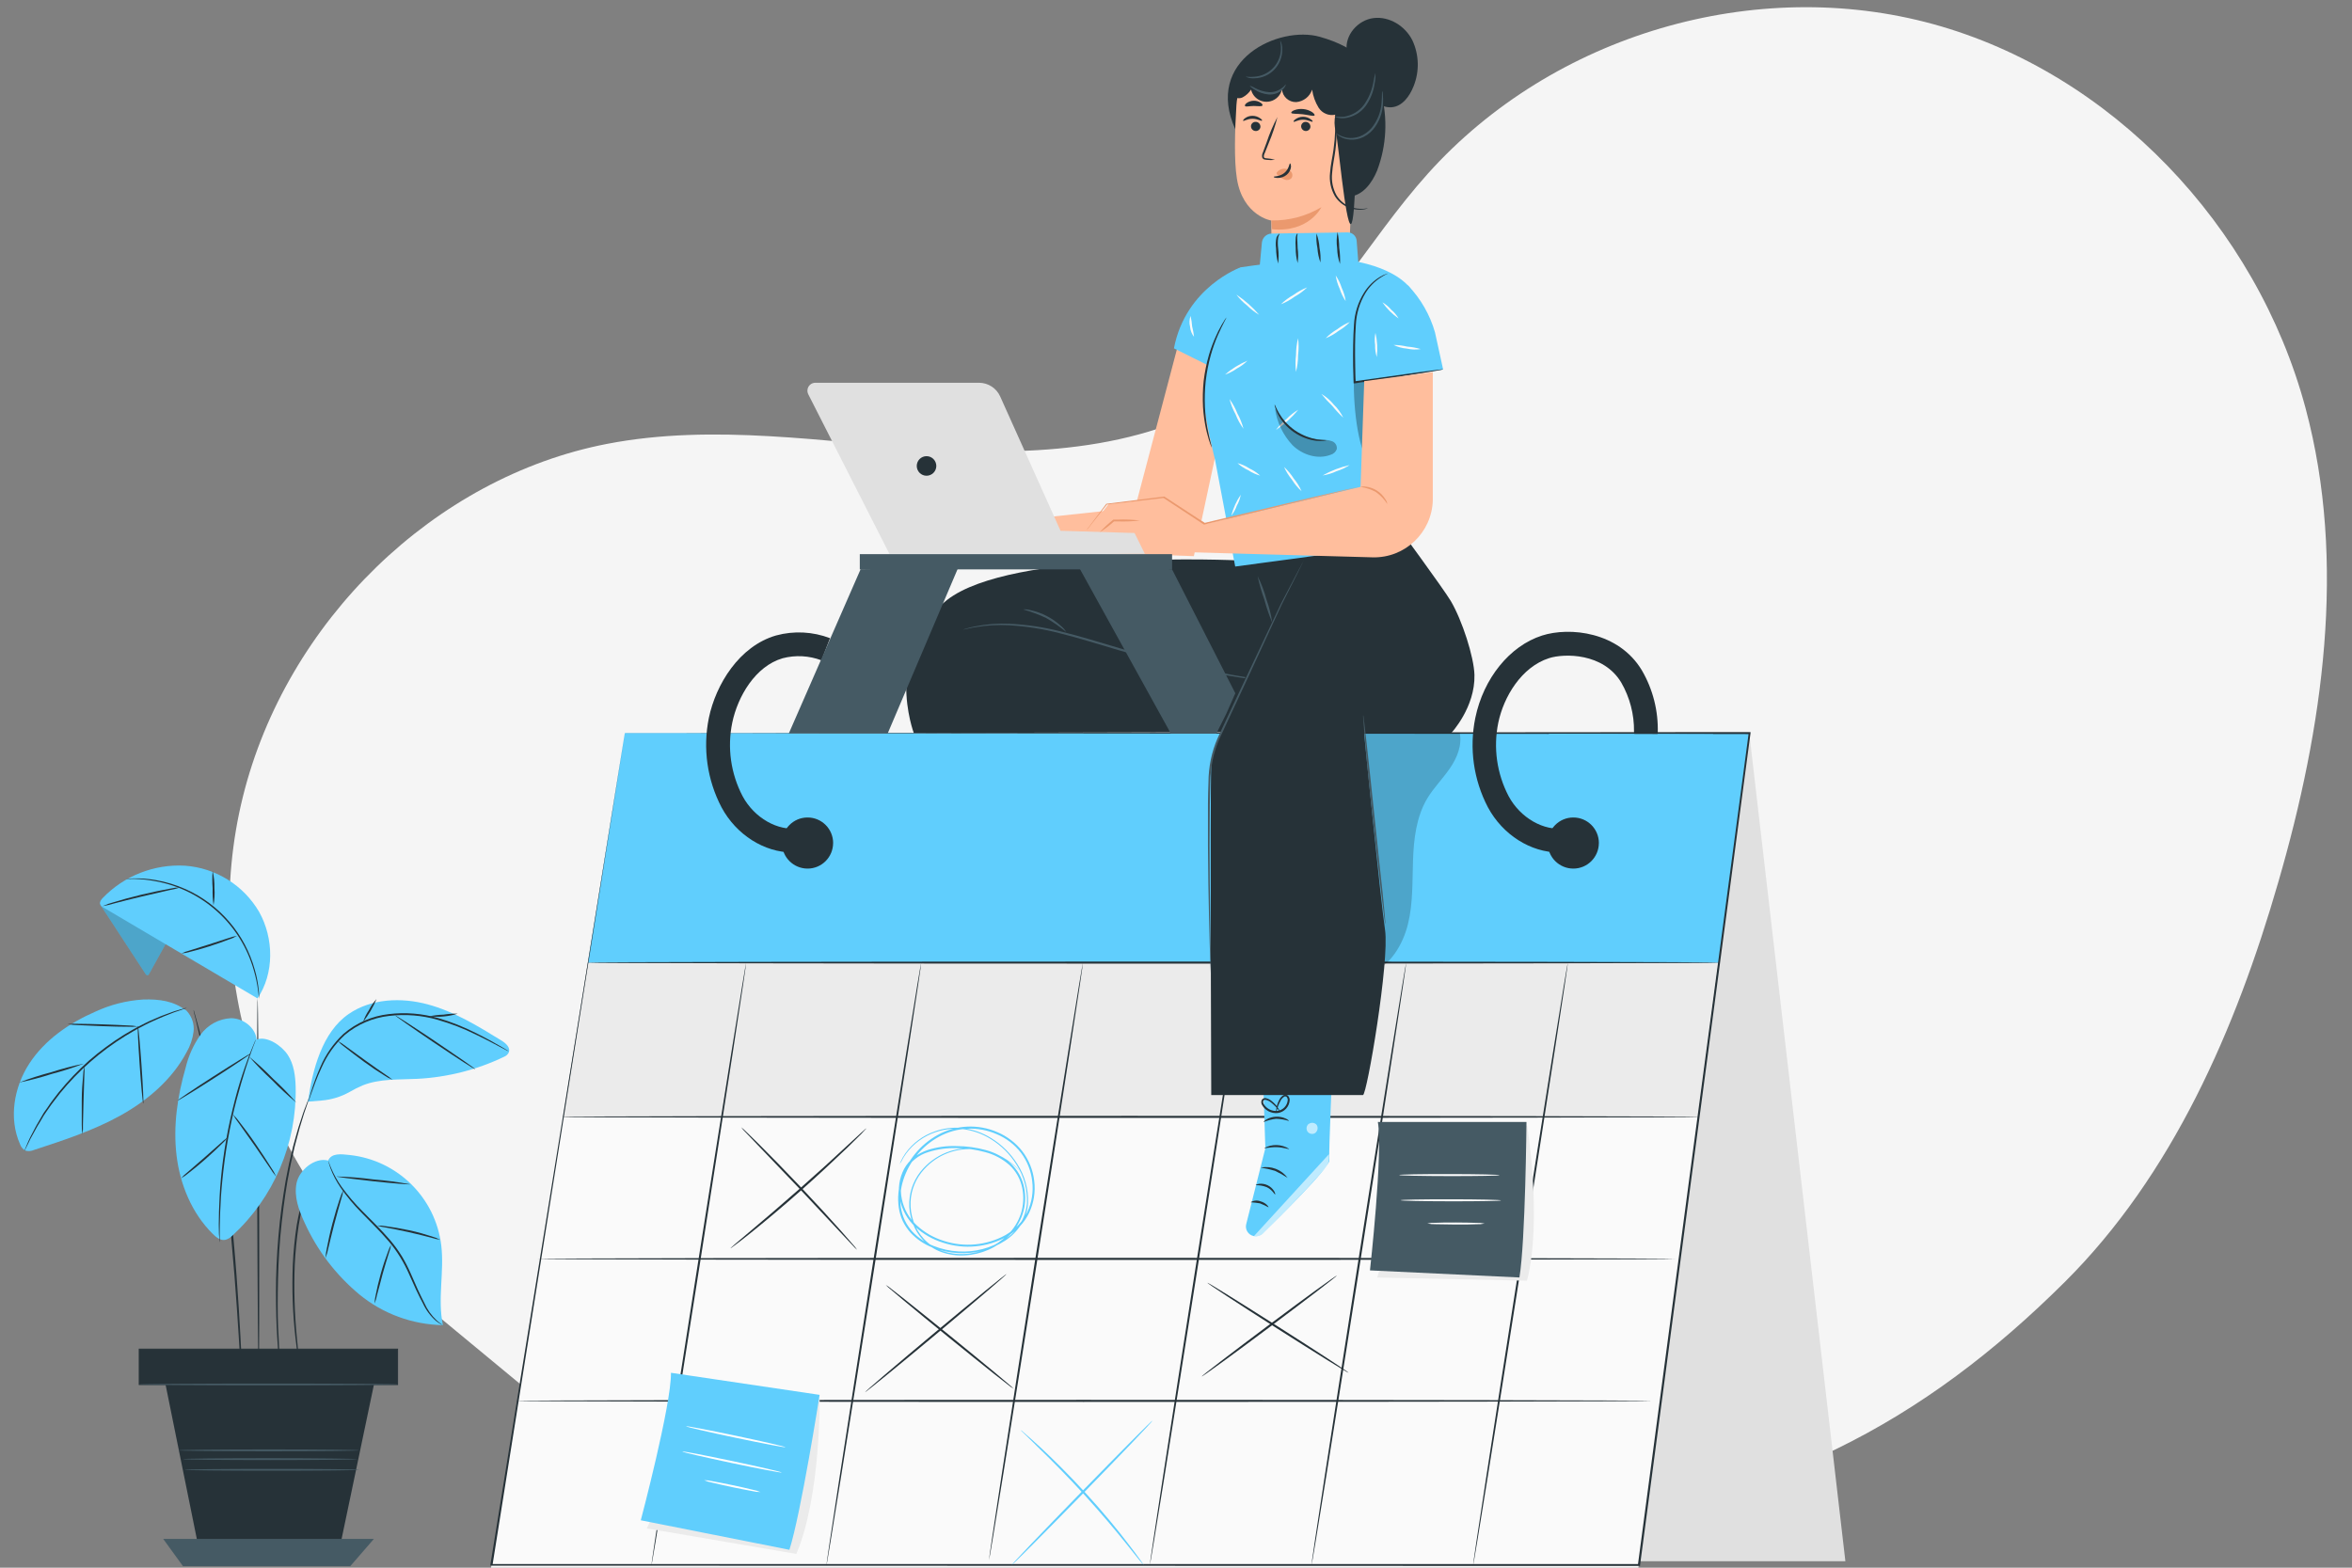 <?xml version="1.0" encoding="UTF-8"?>
<svg id="Layer_1" xmlns="http://www.w3.org/2000/svg" version="1.1" viewBox="0 0 750 500">
  <rect x="0" y="0" width="750" height="500" fill="#808080" stroke="none"/>
  <!-- Generator: Adobe Illustrator 29.5.1, SVG Export Plug-In . SVG Version: 2.1.0 Build 141)  -->
  <defs>
    <style>
      .st0 {
        fill: #e0e0e0;
      }

      .st1 {
        fill: #60cefd;
      }

      .st2 {
        fill: #ffbe9d;
      }

      .st3 {
        fill: #ebebeb;
      }

      .st4 {
        fill: #263238;
      }

      .st5 {
        fill: #eb996e;
      }

      .st6 {
        fill: #fff;
      }

      .st7 {
        fill: #fafafa;
      }

      .st8 {
        opacity: .6;
      }

      .st9 {
        opacity: .2;
      }

      .st10 {
        opacity: .3;
      }

      .st11 {
        fill: #f5f5f5;
      }

      .st12 {
        fill: #455a64;
      }
    </style>
  </defs>
  <g id="freepik--background-simple--inject-5">
    <path class="st11" d="M735.21,130.25c-15.65-58.4-62.13-106.99-118.74-122.55s-121.2,3.13-161.21,47.74c-19.55,21.78-33.63,49.21-56.97,66.51-28.42,21.06-65.73,23.57-100.52,21.36-34.79-2.21-69.94-8.37-104.24-1.73-54.97,10.64-102.21,56.48-116.09,112.57-13.88,56.09,6.54,119.4,49.98,155.46l48.04,39.75c44.05,31.99,210.93,45.34,314.84,37.43,73.55-5.6,123.8-33.83,168.09-77.89,34.27-34.07,54.57-80.59,68.14-127.67,14.21-49.02,21.84-101.83,8.68-150.97Z"/>
  </g>
  <g id="freepik--Calendar--inject-5">
    <polygon class="st0" points="522.71 497.94 588.45 497.94 557.8 233.79 522.71 497.94"/>
    <polygon class="st7" points="199.23 233.79 156.42 501.06 521.67 505.82 557.8 233.79 199.23 233.79"/>
    <polygon class="st3" points="541.54 356.22 179.62 356.22 187.49 307.01 548.08 307.01 541.54 356.22"/>
    <path class="st4" d="M541.56,356.26H179.58l7.89-49.21h360.65l-6.55,49.21ZM179.65,356.2h361.86l6.52-49.21H187.53l-7.87,49.21Z"/>
    <polygon class="st1" points="199.23 233.79 187.49 307.01 548.08 307.01 557.8 233.79 199.23 233.79"/>
    <path class="st4" d="M199.28,233.79l358.58-.3h.34v.34c-10.56,79.64-22.55,169.95-35.22,265.33v.29h-4.39l-361.86-.1h-.35v-.32l42.9-265.24c-.35,2.2-16.66,104.67-42.23,265.37l-.26-.32h365.82l-.32.28c12.68-95.38,24.69-185.68,35.33-265.32l.29.33-358.63-.34Z"/>
    <path class="st4" d="M548.08,307.01c0,.18-80.76.33-180.28.33s-180.31-.15-180.31-.33,80.76-.33,180.31-.33,180.28.14,180.28.33Z"/>
    <path class="st4" d="M541.54,356.22c0,.19-81.19.33-181.3.33s-181.31-.14-181.31-.33,81.16-.33,181.31-.33,181.3.15,181.3.33Z"/>
    <path class="st4" d="M534.17,401.51c0,.19-81.17.33-181.29.33s-181.37-.14-181.37-.33,81.16-.33,181.31-.33,181.34.15,181.34.33Z"/>
    <path class="st4" d="M526.81,446.8c0,.18-81.19.33-181.3.33s-181.31-.15-181.31-.33,81.16-.33,181.31-.33,181.3.15,181.3.33Z"/>
    <path class="st4" d="M207.69,499.52c-.18,0,6.45-43.16,14.81-96.3,8.37-53.15,15.27-96.24,15.44-96.2s-6.45,43.13-14.8,96.3c-8.35,53.17-15.27,96.23-15.46,96.2Z"/>
    <path class="st4" d="M263.5,499.52c-.19,0,6.45-43.16,14.8-96.3,8.35-53.15,15.27-96.24,15.46-96.2s-6.45,43.13-14.81,96.3c-8.37,53.17-15.32,96.23-15.45,96.2Z"/>
    <path class="st4" d="M315.37,497.59c-.18,0,6.38-42.71,14.65-95.33,8.27-52.62,15.14-95.28,15.31-95.24s-6.38,42.7-14.65,95.35c-8.27,52.64-15.14,95.26-15.31,95.23Z"/>
    <path class="st4" d="M366.66,499.12c-.18,0,6.44-43.07,14.78-96.1,8.34-53.04,15.24-96.04,15.42-96s-6.44,43.04-14.78,96.1c-8.34,53.06-15.24,96.03-15.42,96Z"/>
    <path class="st4" d="M418.21,499.12c-.18,0,6.44-43.07,14.78-96.1,8.34-53.04,15.24-96.04,15.42-96s-6.42,43.04-14.76,96.1-15.24,96.03-15.43,96Z"/>
    <path class="st4" d="M469.72,499.34c-.18,0,6.45-43.12,14.8-96.24,8.35-53.12,15.26-96.18,15.44-96.14s-6.45,43.1-14.8,96.24c-8.35,53.14-15.27,96.22-15.44,96.14Z"/>
    <g class="st9">
      <path d="M437.29,310.44c6.21-2.75,10.09-9.21,11.7-15.81s1.35-13.49,1.59-20.29c.24-6.8,1.05-13.8,4.52-19.65,2.06-3.44,4.95-6.31,7.23-9.63s3.97-7.36,3.13-11.36l-38.84.2,10.68,76.53Z"/>
    </g>
    <path class="st4" d="M276.25,359.87c-.1.17-.23.32-.38.45l-1.16,1.26c-1.02,1.05-2.52,2.52-4.42,4.37-3.79,3.63-9.05,8.58-15.04,13.88-5.99,5.3-11.55,9.92-15.62,13.2-2.04,1.64-3.71,2.95-4.87,3.79l-1.35,1.01c-.15.13-.32.24-.5.32,0,0,.14-.16.42-.42l1.26-1.11,4.73-4c4.01-3.37,9.51-8.05,15.5-13.33,5.98-5.27,11.36-10.17,15.14-13.72l4.56-4.2,1.26-1.12c.14-.15.3-.27.48-.38Z"/>
    <path class="st4" d="M273.33,398.65c-.54-.47-1.04-.97-1.5-1.51l-3.95-4.21c-3.41-3.62-7.97-8.49-13.01-13.88l-13.15-13.75-3.99-4.18c-.5-.5-.97-1.03-1.4-1.59.57.42,1.1.9,1.59,1.41.98.93,2.4,2.31,4.13,4.03,3.46,3.43,8.18,8.24,13.29,13.64s9.65,10.37,12.88,14.02c1.62,1.82,2.91,3.31,3.79,4.34.49.52.94,1.09,1.32,1.69Z"/>
    <path class="st1" d="M286.81,371.47s.13-.33.39-.97c.42-.93.93-1.83,1.51-2.66,2.32-3.24,5.59-5.68,9.36-6.98,2.7-.98,5.58-1.36,8.44-1.11,3.41.33,6.69,1.45,9.59,3.27,3.35,2.06,6.18,4.87,8.27,8.2,2.42,3.72,3.62,8.1,3.44,12.53-.14,2.39-.89,4.71-2.16,6.74-1.33,2.11-3.11,3.9-5.2,5.25-4.46,2.86-9.7,4.23-14.99,3.92-2.77-.15-5.5-.74-8.08-1.75-2.69-1.05-5.1-2.69-7.07-4.8-.98-1.11-1.8-2.34-2.45-3.67-.62-1.36-1.04-2.79-1.26-4.27-.42-3.02-.16-6.09.77-9,1.93-6.06,6.11-11.14,11.68-14.2,5.85-3.22,12.87-3.54,18.99-.87,3.13,1.32,5.87,3.42,7.96,6.09,2.09,2.75,3.4,6.02,3.79,9.45.44,3.48-.13,7.02-1.63,10.2-.77,1.59-1.78,3.06-3,4.34-1.24,1.26-2.64,2.36-4.16,3.27-6.21,3.42-13.57,4.11-20.3,1.89-3.28-1.01-6.3-2.73-8.83-5.05-2.51-2.32-4.23-5.37-4.91-8.72-.71-3.29-.24-6.73,1.32-9.72.79-1.47,1.89-2.76,3.21-3.79,1.3-.98,2.75-1.74,4.29-2.26,3.03-.97,6.21-1.4,9.39-1.26,3.1.02,6.17.45,9.16,1.26,2.95.78,5.68,2.24,7.96,4.27,2.19,2.04,3.68,4.71,4.27,7.65.58,2.83.41,5.77-.49,8.52-.89,2.65-2.4,5.05-4.4,7-3.8,3.72-8.83,5.91-14.15,6.16-2.49.13-4.97-.23-7.32-1.06-2.25-.81-4.28-2.15-5.91-3.9-1.54-1.67-2.71-3.66-3.42-5.82-.7-2.03-1.02-4.17-.92-6.31.18-3.97,1.76-7.74,4.47-10.65,2.31-2.53,5.24-4.42,8.49-5.49,2.73-.89,5.63-1.17,8.48-.81,3.94.49,7.69,2,10.86,4.38.83.61,1.61,1.27,2.33,1.99.49.49.73.76.73.76,0,0-.28-.24-.77-.71-.75-.7-1.54-1.35-2.37-1.94-3.18-2.31-6.91-3.76-10.81-4.23-6.25-.72-12.46,1.63-16.67,6.31-2.63,2.85-4.17,6.54-4.33,10.41-.09,2.1.23,4.2.92,6.18.7,2.1,1.84,4.02,3.34,5.64,1.58,1.7,3.55,3,5.73,3.79,2.29.8,4.71,1.14,7.13,1.01,5.18-.26,10.09-2.41,13.79-6.04,1.93-1.89,3.39-4.21,4.25-6.78.86-2.66,1.02-5.49.45-8.23-.57-2.82-2-5.38-4.1-7.34-2.22-1.95-4.86-3.36-7.72-4.11-2.94-.8-5.96-1.23-9.01-1.26-3.1-.12-6.2.31-9.16,1.26-3.02.92-5.57,2.96-7.14,5.69-1.49,2.85-1.94,6.14-1.26,9.29.65,3.22,2.31,6.15,4.73,8.37,2.45,2.27,5.39,3.96,8.58,4.95,6.56,2.16,13.72,1.49,19.76-1.84,1.48-.87,2.83-1.93,4.03-3.15,1.17-1.23,2.15-2.64,2.89-4.16,1.45-3.06,2-6.48,1.58-9.84-.36-3.32-1.61-6.47-3.62-9.14-2.02-2.59-4.67-4.62-7.7-5.89-5.94-2.6-12.75-2.29-18.44.83-5.42,2.98-9.48,7.93-11.36,13.82-.9,2.82-1.16,5.8-.77,8.73.23,1.42.65,2.81,1.26,4.11.62,1.28,1.41,2.46,2.35,3.53,1.9,2.04,4.24,3.63,6.84,4.64,2.52,1,5.19,1.59,7.9,1.74,5.17.32,10.31-1.01,14.69-3.79,4.1-2.51,6.77-6.82,7.18-11.61.18-4.34-.99-8.62-3.34-12.27-2.04-3.29-4.81-6.07-8.1-8.11-2.85-1.8-6.07-2.92-9.43-3.27-2.82-.27-5.66.09-8.33,1.03-3.74,1.26-7,3.64-9.34,6.81-.6.82-1.13,1.7-1.56,2.62-.43.58-.59.9-.59.9Z"/>
    <path class="st4" d="M320.99,406.31c.11.14-9.89,8.69-22.36,19.12-12.47,10.42-22.71,18.74-22.79,18.6s9.89-8.69,22.36-19.1c12.47-10.41,22.68-18.75,22.79-18.61Z"/>
    <path class="st4" d="M323.18,442.9c-.59-.35-1.16-.75-1.68-1.2l-4.44-3.46c-3.72-2.95-8.83-7.07-14.46-11.63-5.63-4.57-10.69-8.73-14.33-11.77l-4.3-3.63c-.55-.42-1.05-.88-1.51-1.39.59.35,1.15.75,1.68,1.2l4.43,3.46c3.72,2.95,8.83,7.07,14.46,11.63,5.63,4.57,10.69,8.73,14.35,11.77l4.29,3.62c.54.43,1.05.9,1.53,1.4Z"/>
    <path class="st4" d="M426.33,406.8c.1.14-9.46,7.47-21.39,16.4-11.92,8.93-21.67,15.99-21.78,15.84s9.46-7.47,21.39-16.4,21.67-15.99,21.78-15.84Z"/>
    <path class="st4" d="M430.04,437.84c-.09.15-10.26-6.15-22.71-14.08-12.45-7.94-22.44-14.47-22.35-14.64s10.26,6.16,22.71,14.08c12.45,7.92,22.5,14.49,22.35,14.64Z"/>
    <path class="st1" d="M322.63,499.13c-.14-.13,9.8-10.55,22.2-23.26s22.55-22.94,22.71-22.81-9.8,10.55-22.2,23.27-22.59,22.93-22.71,22.8Z"/>
    <path class="st1" d="M364.67,499.12s-.16-.14-.42-.44l-1.06-1.26c-.98-1.26-2.3-2.89-3.9-4.88-3.29-4.11-7.96-9.7-13.38-15.65-5.41-5.94-10.55-11.1-14.33-14.76l-4.49-4.42-1.26-1.19c-.15-.13-.28-.28-.39-.44,0,0,.19.1.48.34l1.26,1.1c1.12.96,2.71,2.38,4.66,4.18,3.86,3.58,9.06,8.71,14.5,14.66s10.09,11.61,13.25,15.8c1.62,2.09,2.89,3.79,3.79,5.05l.97,1.39c.13.16.24.34.33.53Z"/>
    <path class="st3" d="M261.37,446.04s.4,31-7.42,49.57l-47.69-8.13s14.36-29.38,10.45-45.7l44.66,4.27Z"/>
    <path class="st1" d="M261.36,444.88s-5.98,38.06-9.64,49.41l-47.39-9.41s9.75-36.8,9.63-47.04l47.41,7.04Z"/>
    <path class="st6" d="M218.76,454.9c0,.18,7.04,1.82,15.81,3.66,8.77,1.84,15.9,3.19,15.94,3.03s-7.04-1.82-15.81-3.66c-8.77-1.84-15.9-3.21-15.94-3.03Z"/>
    <path class="st6" d="M217.55,462.96c0,.18,7.04,1.8,15.81,3.66,8.77,1.85,15.9,3.19,15.94,3.03s-7.04-1.82-15.81-3.66c-8.77-1.84-15.9-3.24-15.94-3.03Z"/>
    <path class="st6" d="M224.51,472.09c.81.35,1.66.61,2.52.76,1.63.39,3.89.91,6.37,1.44,2.49.53,4.77.96,6.42,1.26.88.22,1.79.33,2.7.33-.84-.35-1.72-.61-2.61-.77-1.62-.4-3.87-.92-6.37-1.44s-4.77-.97-6.41-1.26c-.86-.21-1.74-.32-2.62-.32Z"/>
    <path class="st3" d="M486.98,358.99s4.88,30.21-.06,49.48l-47.75-1.02s9.77-30.76,3.57-46.15l44.24-2.31Z"/>
    <path class="st12" d="M486.76,357.85s-.32,37.99-2.25,49.59l-47.66-2.26s4.18-37.35,2.52-47.33h47.38Z"/>
    <path class="st6" d="M446.14,374.76c0,.18,7.17.33,16.01.34,8.85.01,16.03-.11,16.03-.29s-7.17-.33-16.03-.34c-8.86-.01-16.01.11-16.01.29Z"/>
    <path class="st6" d="M446.6,382.8c0,.18,7.17.33,16.01.34,8.85.01,16.03-.11,16.03-.29s-7.17-.33-16.03-.34c-8.86-.01-16.01.11-16.01.29Z"/>
    <path class="st6" d="M455.14,390.21c.88.19,1.78.27,2.68.24,1.65,0,3.94.09,6.46.1s4.8,0,6.45-.09c.9.04,1.8-.04,2.68-.21-.88-.19-1.78-.26-2.68-.23-1.65-.06-3.92-.1-6.45-.11s-4.81,0-6.46.09c-.9-.04-1.8.04-2.68.21Z"/>
    <path class="st4" d="M497.07,271.88c-8.91,0-17.88-5.59-22.6-14.39-4.59-8.76-6.01-18.83-4.03-28.52,2.61-12.62,10.97-22.97,21.29-26.27,8.77-2.81,24.44-1.26,31.84,11.12,3.52,6.05,5.27,12.98,5.05,19.98-.14,2.09-1.95,3.67-4.04,3.53-2.09-.14-3.67-1.95-3.53-4.04.07-5.47-1.34-10.85-4.06-15.58-5.7-9.53-18.21-9.34-23.03-7.8-8.83,2.83-14.49,12.38-16.19,20.59-1.64,7.95-.47,16.23,3.29,23.42,3.72,6.94,11.26,11.26,17.93,10.23,2.07-.29,3.98,1.16,4.27,3.23.28,2.03-1.1,3.92-3.12,4.25-1.01.16-2.04.24-3.07.24Z"/>
    <path class="st4" d="M252.68,271.88c-8.92,0-17.88-5.59-22.6-14.39-4.59-8.76-6.02-18.83-4.04-28.52,2.21-10.65,9.68-22.92,21.45-26.3,5.68-1.54,11.69-1.23,17.19.87l-2.73,7.07c-3.95-1.5-8.27-1.74-12.37-.67-8.68,2.52-14.33,12.14-16.08,20.56-1.64,7.95-.47,16.23,3.29,23.42,3.72,6.95,11.27,11.26,17.93,10.23l1.15,7.48c-1.06.16-2.13.24-3.21.24Z"/>
    <polygon class="st1" points="493.96 233.99 490.47 253.06 541.72 253.06 546.27 234.18 493.96 233.99"/>
    <path class="st4" d="M265.66,268.87c0,4.5-3.64,8.16-8.14,8.16s-8.16-3.64-8.16-8.14,3.64-8.16,8.14-8.16h.03c4.49,0,8.13,3.65,8.14,8.14Z"/>
    <path class="st4" d="M509.84,268.87c0,4.5-3.64,8.16-8.14,8.16s-8.16-3.64-8.16-8.14,3.64-8.16,8.14-8.16h.03c4.49,0,8.13,3.65,8.14,8.14Z"/>
  </g>
  <g id="freepik--Character--inject-5">
    <polygon class="st2" points="375.37 111.1 361.97 161.92 315.71 166.9 315.71 175.1 380.7 177.38 392.92 120.36 375.37 111.1"/>
    <path class="st4" d="M394.86,178.73s-72.28-3.44-92.86,12.62c-20.58,16.06-10.61,42.44-10.61,42.44l116.32-.3,10.27-58.97-23.12,4.21Z"/>
    <path class="st12" d="M407.17,217.64c-.35,0-.7-.02-1.05-.08-.68-.08-1.68-.18-2.97-.34-2.52-.32-6.31-.85-10.85-1.62-11.93-2.03-23.72-4.75-35.33-8.16-6.79-2.01-13.21-4.03-19.14-5.5-5.24-1.35-10.59-2.2-15.99-2.52-3.64-.2-7.3,0-10.89.63-1.26.15-2.23.48-2.91.59-.34.08-.68.15-1.02.19.32-.14.65-.24,1-.32.95-.3,1.91-.54,2.89-.72,3.6-.73,7.28-1.01,10.95-.85,5.48.26,10.91,1.07,16.23,2.41,5.97,1.44,12.4,3.46,19.17,5.46,11.54,3.38,23.26,6.16,35.09,8.32,4.56.83,8.25,1.43,10.81,1.83l2.95.47c.36.04.71.11,1.06.2Z"/>
    <path class="st12" d="M339.98,201.55c-2.01-1.66-4.15-3.15-6.4-4.45-2.36-1.1-4.8-2.01-7.31-2.73.78-.07,1.56,0,2.31.23,1.85.4,3.63,1.04,5.3,1.92,1.67.88,3.21,1.98,4.59,3.27.61.49,1.11,1.09,1.5,1.77Z"/>
    <path class="st1" d="M402.52,335.85l.97,30.37-6.11,24.25c-.4,1.67.63,3.34,2.3,3.74.07.02.15.03.23.05h0c.99.18,2.01-.13,2.73-.83,4.59-4.49,21.45-21.1,21.24-23.31-.23-2.52,1.1-32.13,1.1-32.13l-22.45-2.15Z"/>
    <g class="st8">
      <path class="st6" d="M399.8,394.31l23.98-26.2v1.26c.01,1.11-.37,2.2-1.09,3.05-1.91,2.28-7.32,8.48-20.05,21.02-.74.73-1.8,1.04-2.81.83l-.03.03Z"/>
    </g>
    <g class="st8">
      <path class="st6" d="M417.41,358.36c-.8.58-1.01,1.68-.49,2.52.55.78,1.62,1.01,2.44.5.82-.61,1.04-1.74.5-2.61-.65-.77-1.8-.88-2.59-.25"/>
    </g>
    <path class="st4" d="M406.62,380.96c-.18.09-.88-1.49-2.69-2.33-1.12-.44-2.31-.65-3.51-.63,0-.08.35-.32,1.06-.43,1.91-.23,3.78.67,4.8,2.31.35.62.4,1.06.34,1.09Z"/>
    <path class="st4" d="M404.49,385.06c-.87-.48-1.77-.9-2.7-1.26-.99-.17-1.98-.29-2.98-.35.94-.61,2.12-.71,3.15-.29,1.79.48,2.68,1.82,2.52,1.91Z"/>
    <path class="st4" d="M410.6,375.68c-1.29-.85-2.64-1.61-4.04-2.26-1.48-.45-2.99-.79-4.52-1.01,3.25-.68,6.59.6,8.56,3.27Z"/>
    <path class="st4" d="M411.08,366.44c-.08.19-1.77-.5-3.95-.56s-3.91.48-3.99.29c2.49-1.37,5.54-1.27,7.94.26Z"/>
    <path class="st4" d="M411.01,357.52c-1.33-.42-2.71-.65-4.1-.69-1.38.16-2.73.51-4.01,1.05,0-.06.28-.45.97-.86,1.88-1.06,4.16-1.16,6.13-.26.69.34,1.06.69,1.01.77Z"/>
    <path class="st4" d="M406.95,355.13c-.08-.38-.08-.77,0-1.15.09-1.05.4-2.08.9-3.02.3-.72.82-1.32,1.5-1.7.48-.21,1.04-.11,1.41.26.32.38.5.86.49,1.36-.12,2.1-1.71,3.82-3.79,4.11-2.06.23-4.05-.81-5.05-2.62-.25-.45-.28-.99-.1-1.48.24-.46.74-.73,1.26-.67.75.16,1.45.51,2.02,1.02.83.66,1.54,1.45,2.09,2.35.22.32.39.67.48,1.05-.8-1.14-1.77-2.16-2.86-3.02-.51-.42-1.12-.71-1.77-.85-.29-.05-.57.09-.71.35-.09.33-.05.68.13.97.9,1.54,2.62,2.4,4.39,2.22,1.77-.23,3.15-1.66,3.29-3.44.02-.35-.09-.69-.3-.96-.2-.22-.51-.29-.78-.16-.55.34-.99.84-1.26,1.43-.67,1.23-1.13,2.56-1.35,3.94Z"/>
    <path class="st4" d="M417.92,174.52s-31.26,59.09-31.68,69.4,0,105.34,0,105.34h48.38c1.26,0,8.52-42.81,7.04-52.67-1.48-9.86-6.69-62.83-6.69-62.83h27.84s7.63-8.16,7.36-18.52c-.16-5.72-3.9-17.4-7.57-23.6-2.38-3.97-17.67-24.78-17.67-24.78l-27,7.66Z"/>
    <path class="st12" d="M415.82,178.52c-.03.12-.08.23-.14.34-.11.25-.26.57-.45.96l-1.82,3.68c-.82,1.6-1.79,3.55-2.93,5.8l-1.82,3.62-1.91,4.13-9.38,20.3c-1.78,3.79-3.65,7.84-5.59,11.99l-2.94,6.31c-.95,2.18-1.67,4.46-2.15,6.79-.48,2.34-.73,4.72-.74,7.1-.08,2.36-.13,4.69-.16,6.98,0,4.59-.09,9.01-.08,13.22,0,8.43.1,16.03.19,22.4.09,6.37.16,11.48.23,15.14v5.54c-.02-.12-.02-.24,0-.37v-1.06c0-1-.1-2.36-.18-4.11-.13-3.56-.29-8.72-.43-15.14-.14-6.42-.29-13.96-.33-22.4v-13.22c0-2.3.08-4.63.16-7,.01-2.42.26-4.84.74-7.22.49-2.38,1.22-4.69,2.2-6.91l2.95-6.31,5.63-11.96,9.56-20.25,1.94-4.11c.67-1.26,1.26-2.52,1.87-3.6l3.02-5.75c.82-1.55,1.48-2.76,1.93-3.63.21-.38.39-.68.52-.93s.08-.33.09-.32Z"/>
    <path class="st12" d="M405.7,198.64c-1-2.4-1.85-4.87-2.52-7.38-.89-2.45-1.61-4.95-2.16-7.5,1.18,2.33,2.11,4.78,2.78,7.31.89,2.45,1.53,4.99,1.91,7.57Z"/>
    <path class="st12" d="M441.75,294.73c-.08-.21-.13-.44-.15-.67-.06-.51-.15-1.16-.26-1.93-.23-1.78-.52-4.2-.88-7.14-.69-6.11-1.63-14.4-2.66-23.56s-1.88-17.55-2.4-23.6c-.24-2.95-.44-5.38-.59-7.15,0-.79-.1-1.44-.14-1.96-.02-.23-.02-.45,0-.68.08.21.13.44.14.67.06.52.15,1.16.25,1.94.2,1.78.48,4.19.81,7.14.67,6.11,1.58,14.41,2.52,23.57s1.84,17.45,2.52,23.57c.28,2.95.52,5.38.68,7.15.06.78.11,1.44.15,1.96.02.23.03.45.01.68Z"/>
    <path class="st4" d="M429.46,16.26c-.74-5.05,3.58-9.91,8.58-10.5s10.03,2.52,12.33,7.08c2.16,4.63,2.3,9.95.38,14.69-1.26,3.19-3.6,6.42-6.99,6.68s-5.99-2.33-8.24-4.72"/>
    <path class="st4" d="M393.94,41.29c-10.09-22.12,13.88-33.24,26.92-29.55,12.27,3.47,17.5,9.58,19.52,17.78,2.21,8.23,1.77,16.95-1.26,24.91-1.59,3.86-4.44,7.77-8.58,8.25"/>
    <path class="st2" d="M428.68,24.02c2.15.22,3.77,2.06,3.72,4.23h0l-2.36,56.3c-.09,6.65-9.79,10.41-16.92,10.26h0c-7.18-.15-7.42-3.68-7.57-10.01-.16-10.56-.16-14.54-.16-14.47s-9.09-1.51-10.97-13.36c-.95-5.89-.64-15.56-.15-23.46.45-7.1,5.16-15.84,12.25-15.14l22.16,5.65Z"/>
    <path class="st4" d="M398.91,40.24c-.01.83.64,1.51,1.46,1.54.8.06,1.5-.53,1.56-1.33,0-.01,0-.03,0-.04,0-.82-.64-1.51-1.46-1.54-.8-.06-1.5.53-1.56,1.33,0,.01,0,.03,0,.04Z"/>
    <path class="st4" d="M396.4,38.54c.19.19,1.35-.66,2.98-.66s2.84.82,3.02.62-.1-.44-.63-.82c-.71-.49-1.55-.75-2.41-.74-.85,0-1.68.26-2.36.77-.5.38-.68.74-.59.83Z"/>
    <path class="st4" d="M414.9,40.24c0,.81.61,1.48,1.41,1.54.8.06,1.5-.53,1.56-1.33,0-.01,0-.03,0-.04,0-.82-.64-1.51-1.46-1.54-.8-.04-1.47.58-1.51,1.38Z"/>
    <path class="st4" d="M412.53,38.84c.19.19,1.34-.66,2.97-.66s2.84.82,3.02.63-.1-.45-.63-.83c-.71-.49-1.55-.75-2.41-.74-.85,0-1.67.27-2.36.77-.58.38-.72.76-.58.83Z"/>
    <path class="st4" d="M406.55,50.97c-.86-.27-1.75-.43-2.65-.48-.42,0-.82-.13-.88-.4-.04-.44.06-.88.28-1.26.39-1.01.79-2.07,1.26-3.18,1.14-2.69,2.07-5.47,2.78-8.32-1.37,2.59-2.52,5.29-3.44,8.08l-1.19,3.21c-.26.51-.34,1.09-.21,1.64.13.3.38.52.69.61.23.06.47.09.71.1.88.11,1.78.12,2.66.01Z"/>
    <path class="st5" d="M405.42,70.31c5.6.1,11.12-1.36,15.94-4.23,0,0-3.86,8.15-15.72,7.04l-.21-2.81Z"/>
    <path class="st5" d="M407.24,54.91c.63-.79,1.63-1.2,2.64-1.09.73.06,1.41.42,1.87,1,.44.56.49,1.33.13,1.94-.54.6-1.39.82-2.15.54-.78-.27-1.49-.7-2.09-1.26-.18-.13-.34-.29-.47-.48-.12-.18-.12-.42,0-.61"/>
    <path class="st4" d="M411.37,52.11c-.26,0-.28,1.75-1.79,3.02s-3.41,1.06-3.42,1.26.42.34,1.26.37c1.04.01,2.06-.34,2.86-1,.77-.63,1.27-1.54,1.39-2.52.01-.69-.19-1.14-.3-1.12Z"/>
    <path class="st4" d="M411.75,35.98c.16.44,1.8.23,3.72.47s3.47.74,3.72.35c.11-.19-.16-.61-.78-1.05-.83-.53-1.78-.86-2.76-.96-.98-.12-1.98,0-2.9.34-.71.28-1.06.63-1,.85Z"/>
    <path class="st4" d="M397.01,33.8c.29.38,1.41,0,2.78,0s2.52.25,2.76-.14c.11-.19,0-.57-.57-.91-.67-.44-1.45-.65-2.25-.62-.79.02-1.57.28-2.21.74-.48.37-.64.74-.52.92Z"/>
    <path class="st4" d="M412.44,14.48c-4.02.21-7.93,1.42-11.36,3.53-3.88,2.01-6.81,5.48-8.13,9.65-.34.87-.3,1.84.1,2.68.77.98,2.14,1.27,3.24.69,1.07-.58,1.98-1.42,2.65-2.44.65,2.71,3.37,4.38,6.09,3.73,1.89-.45,3.35-1.95,3.76-3.84.19,2.36,2.2,4.16,4.57,4.08,2.32-.2,4.31-1.76,5.05-3.97.28,2.05.99,4.02,2.08,5.78,1.15,1.79,3.29,2.67,5.36,2.2-.42,1.74-.4,3.57.08,5.3.63,1.67,3.14,30.17,4.83,29.59s1.63-29.65,2.01-31.34c.84-3.24,1.26-6.58,1.26-9.93.23-7.13-4.74-13.38-11.74-14.75-3.38-.78-6.85-1.09-10.32-.95"/>
    <path class="st4" d="M436.19,66.39s-.11.08-.37.16c-.35.13-.72.22-1.1.26-3.58.45-7.11-1.2-9.05-4.24-1.29-2.25-1.83-4.84-1.55-7.42.19-2.71.82-5.19,1.11-7.46.29-2.02.46-4.05.53-6.08v-4.13c-.05-.5-.05-1.01,0-1.51.15.5.24,1.01.27,1.53.14,1.38.21,2.77.2,4.15,0,2.05-.13,4.11-.39,6.15-.28,2.32-.87,4.81-1.06,7.42-.27,2.44.22,4.91,1.41,7.07,1.04,1.71,2.63,3.02,4.52,3.7,1.27.48,2.62.69,3.97.61.97-.06,1.49-.26,1.5-.2Z"/>
    <path class="st12" d="M408.26,12.95c.46.86.67,1.84.62,2.81.09,4.98-3.86,9.09-8.83,9.21-.97.09-1.95-.08-2.83-.5,0-.11,1.09.19,2.8,0,4.65-.32,8.3-4.1,8.44-8.76.04-1.68-.32-2.74-.2-2.76Z"/>
    <path class="st12" d="M410,26.91c.06,0-.09.81-1,1.69-1.22,1.1-2.83,1.65-4.47,1.53-1.59-.14-3.11-.67-4.45-1.53-1.02-.64-1.58-1.14-1.53-1.26.61.19,1.2.46,1.74.79,1.33.69,2.78,1.12,4.28,1.26,1.48.09,2.95-.36,4.13-1.26.92-.58,1.22-1.27,1.3-1.22Z"/>
    <path class="st12" d="M438.59,23.29c.08,1.09,0,2.18-.23,3.24-.36,2.64-1.35,5.14-2.9,7.31-1.63,2.17-4.09,3.56-6.79,3.86-.81.07-1.63,0-2.41-.24-.54-.16-.81-.33-.79-.37,1.04.19,2.1.23,3.15.14,2.51-.41,4.77-1.76,6.31-3.79,1.48-2.09,2.49-4.47,2.97-6.99.17-1.07.4-2.13.69-3.17Z"/>
    <path class="st12" d="M440.76,29.03c.12.32.18.67.19,1.01.09.92.11,1.84.06,2.76-.07,3.11-1.18,6.1-3.15,8.49-1.12,1.32-2.57,2.31-4.2,2.86-1.34.44-2.77.53-4.15.25-.93-.18-1.81-.55-2.59-1.09-.53-.39-.76-.68-.73-.71,1.04.66,2.19,1.11,3.39,1.34,1.3.19,2.63.06,3.87-.37,1.52-.56,2.86-1.5,3.91-2.73,1.87-2.31,2.99-5.14,3.19-8.1.2-2.28.09-3.72.2-3.74Z"/>
    <polygon class="st12" points="274.43 181.55 251.53 233.93 283.06 233.93 305.52 181.13 274.43 181.55"/>
    <path class="st0" d="M257.78,125.84l25.83,50.8h81.46l-3.29-6.64-23.6-.71-19.24-42.83c-1.19-2.67-3.84-4.38-6.76-4.38h-52.1c-1.39-.05-2.56,1.04-2.61,2.43-.02.46.09.91.32,1.32Z"/>
    <path class="st4" d="M298.57,148.61c0,1.72-1.4,3.12-3.12,3.12s-3.12-1.4-3.12-3.12,1.4-3.12,3.12-3.12c1.72,0,3.11,1.4,3.12,3.12Z"/>
    <rect class="st12" x="274.17" y="176.74" width="99.58" height="4.86"/>
    <polygon class="st12" points="343.08 179.17 373.37 233.98 387.86 233.98 391.01 227.7 393.92 221.11 373.75 181.6 343.08 179.17"/>
    <path class="st1" d="M395.72,85.22s-17.59,6.2-21.38,25.88l18.57,9.26,2.8-35.14Z"/>
    <path class="st1" d="M395.72,85.22s-12.3,27.58-11.84,42.65c.16,5.24,3.6,18.93,3.6,18.93l6.4,33.89s48.97-6.62,50.06-6.62-1.64-27.82-1.64-27.82l7.99-53.46s-3.66-7.28-20.19-9.8c-9.91-1.55-34.37,2.25-34.37,2.25Z"/>
    <path class="st4" d="M391.08,101.23c.11.06-1.17,2.12-2.73,5.68-.9,2.08-1.66,4.23-2.27,6.41-.74,2.68-1.27,5.41-1.6,8.16-.29,2.76-.38,5.54-.26,8.32.11,2.27.38,4.52.79,6.75.71,3.79,1.51,6.11,1.39,6.15-.26-.5-.48-1.03-.63-1.58-.23-.63-.42-1.26-.58-1.91-.2-.76-.47-1.6-.64-2.52-.47-2.25-.79-4.52-.93-6.81-.15-2.81-.08-5.63.21-8.43.34-2.8.9-5.56,1.68-8.27.65-2.2,1.46-4.35,2.44-6.42.35-.81.75-1.59,1.19-2.36.3-.59.63-1.17,1-1.73.27-.51.59-.99.96-1.44Z"/>
    <path class="st1" d="M401.68,84.96l.71-7.57c.16-1.63,1.52-2.88,3.15-2.9l24.16-.37c1.52-.02,2.8,1.15,2.91,2.66l.62,8.16c-2.02,4.29-5.45,7.76-9.7,9.84-7.1,3.44-18.15,3.56-18.15,3.56l-3.71-13.39Z"/>
    <path class="st4" d="M408,74.55c.08,0-.28.49-.43,1.26-.14,1.11-.14,2.24,0,3.36.21,1.63.21,3.27,0,4.9-.43-1.58-.65-3.22-.66-4.86-.17-1.17-.12-2.36.15-3.51.42-.87.9-1.21.93-1.15Z"/>
    <path class="st4" d="M413.79,83.92c-.42-1.55-.63-3.14-.61-4.74-.09-1.13-.09-2.27,0-3.41.13-.91.49-1.38.57-1.26s-.11.53-.1,1.36.14,2.02.14,3.28c.21,1.58.21,3.19,0,4.77Z"/>
    <path class="st4" d="M421.05,83.72c-.52-1.47-.84-3.01-.95-4.57-.31-1.54-.41-3.12-.29-4.69.53,1.48.85,3.03.95,4.61.31,1.53.4,3.1.29,4.66Z"/>
    <path class="st4" d="M427.3,84.2c-.58-1.62-.88-3.33-.91-5.05-.24-1.72-.2-3.46.13-5.16.33,1.66.51,3.35.53,5.05.25,1.71.33,3.44.25,5.16Z"/>
    <g class="st10">
      <path d="M432.1,113.1c-.97,8.49-.33,23.13,2.68,31.14l14.11-23.31-16.78-7.84Z"/>
    </g>
    <path class="st1" d="M448.97,91.02l.08.08c4,4.2,6.93,9.3,8.53,14.88l2.6,11.85-27.76,4.29c-1.53-5.03-1.89-10.33-1.06-15.52,1.36-8.93,17.62-15.57,17.62-15.57Z"/>
    <path class="st4" d="M460.18,117.82c-.18.06-.37.11-.56.14l-1.59.29-5.94.97-20.11,3.05h-.35v-.37c-.06-1.68-.11-3.42-.15-5.21-.06-4.66,0-9.11.28-13.16.19-3.63,1.3-7.15,3.23-10.23,1.29-2.07,3.07-3.8,5.17-5.05.57-.34,1.17-.62,1.79-.83.21-.1.43-.16.66-.19,0,0-.88.34-2.32,1.26-2,1.28-3.68,3.01-4.91,5.05-1.83,3.06-2.87,6.53-3.03,10.09-.29,4.01-.28,8.45-.2,13.11,0,1.77.09,3.52.13,5.19l-.37-.32,20.19-2.84,5.97-.77,1.62-.19c.17-.02.34-.02.5,0Z"/>
    <path class="st7" d="M401.54,100.42c-1.41-.82-2.71-1.83-3.86-2.99-1.3-1-2.45-2.17-3.43-3.48,2.71,1.82,5.16,4,7.29,6.47h0Z"/>
    <path class="st7" d="M397.79,115.02c-.99,1.02-2.14,1.87-3.39,2.52-1.16.84-2.43,1.49-3.79,1.94,2.14-1.84,4.56-3.34,7.15-4.44l.03-.03Z"/>
    <path class="st7" d="M413.27,118.62c-.22-1.79-.22-3.61,0-5.4,0-1.8.23-3.6.66-5.35.22,1.79.22,3.6,0,5.39,0,1.81-.22,3.61-.66,5.36Z"/>
    <path class="st7" d="M428.33,133.22c-1.26-1.18-2.43-2.44-3.51-3.79-1.24-1.18-2.4-2.45-3.47-3.79,1.51.88,2.85,2.03,3.95,3.39,1.25,1.2,2.27,2.62,3.03,4.18Z"/>
    <path class="st7" d="M430.45,102.69c-1.08,1.13-2.32,2.09-3.67,2.88-1.24.95-2.6,1.73-4.05,2.32,1.09-1.13,2.33-2.1,3.68-2.88,1.24-.95,2.6-1.73,4.04-2.32Z"/>
    <path class="st7" d="M416.84,91.65c-1.2,1.16-2.55,2.16-4.01,2.97-1.34.99-2.81,1.81-4.37,2.42,1.2-1.17,2.55-2.17,4.01-2.98,1.35-.98,2.82-1.79,4.37-2.41Z"/>
    <path class="st7" d="M429.11,96.04c-.83-1.22-1.47-2.56-1.92-3.96-.62-1.34-1.05-2.76-1.26-4.21.84,1.22,1.48,2.56,1.92,3.97.63,1.33,1.05,2.75,1.26,4.2Z"/>
    <path class="st7" d="M445.98,101.58c-2.02-1.4-3.77-3.15-5.17-5.16,1.07.61,2.02,1.41,2.81,2.35.95.79,1.75,1.74,2.36,2.81Z"/>
    <path class="st7" d="M439.03,113.89c-.4-1.25-.58-2.55-.54-3.86-.19-1.29-.15-2.61.11-3.89.58,2.54.73,5.16.43,7.75Z"/>
    <path class="st7" d="M453.05,111.34c-1.47.23-2.97.18-4.42-.15-1.48-.12-2.92-.52-4.25-1.17,1.47.02,2.93.19,4.35.53,1.46.11,2.91.38,4.32.79Z"/>
    <path class="st7" d="M396.52,136.76c-1.03-1.42-1.88-2.97-2.52-4.61-.85-1.54-1.5-3.18-1.94-4.88,1.03,1.42,1.88,2.97,2.52,4.61.85,1.54,1.5,3.18,1.94,4.88Z"/>
    <path class="st7" d="M415.05,156.68c-1.19-1.08-2.22-2.31-3.07-3.67-1.01-1.24-1.86-2.61-2.52-4.06,1.19,1.08,2.22,2.31,3.08,3.67,1.02,1.23,1.86,2.6,2.51,4.06Z"/>
    <path class="st7" d="M430.37,148.32c-1.3.85-2.71,1.51-4.19,1.97-1.4.66-2.9,1.12-4.43,1.35,2.7-1.51,5.6-2.63,8.62-3.32h0Z"/>
    <path class="st7" d="M392.63,164.45c.61-2.38,1.63-4.64,3.02-6.66-.21,1.22-.64,2.4-1.26,3.47-.39,1.16-.99,2.24-1.75,3.19Z"/>
    <path class="st7" d="M380.75,107.43c-.73-.92-1.17-2.04-1.26-3.22-.3-1.14-.24-2.34.15-3.44.26,1.09.43,2.21.5,3.33.29,1.09.49,2.21.61,3.33Z"/>
    <path class="st7" d="M401.84,151.68c-1.35-.35-2.63-.93-3.79-1.7-1.26-.57-2.42-1.34-3.43-2.27,1.35.36,2.62.94,3.79,1.7,1.25.58,2.41,1.35,3.43,2.27Z"/>
    <path class="st7" d="M414.02,130.66c-2.07,2.48-4.47,4.66-7.14,6.47.96-1.31,2.09-2.48,3.36-3.48,1.12-1.16,2.39-2.17,3.79-2.99Z"/>
    <g class="st10">
      <path d="M406.56,130.27c.61,4.4,2.57,8.5,5.62,11.74,3.15,3.08,8.04,4.63,12.14,3.03.91-.25,1.64-.93,1.96-1.82.14-1.11-.52-2.17-1.58-2.52-1.02-.33-2.09-.48-3.17-.45-6.22-.41-11.79-4.01-14.71-9.51"/>
    </g>
    <path class="st4" d="M422.96,140.44s-.29.1-.85.15c-.78.08-1.57.08-2.35,0-1.16-.14-2.3-.41-3.39-.81-2.71-.97-5.11-2.64-6.97-4.83-.75-.89-1.4-1.86-1.93-2.9-.37-.69-.66-1.42-.87-2.18-.1-.27-.16-.56-.16-.85.13,0,.47,1.14,1.44,2.8.57.97,1.23,1.88,1.98,2.73.93,1.02,1.96,1.94,3.09,2.74,1.14.77,2.36,1.42,3.63,1.93,1.05.41,2.13.72,3.24.91,1.91.28,3.13.19,3.13.32Z"/>
    <path class="st2" d="M353.5,160.78l18.27-2.13,12.88,8.44,49.21-11.81,1.16-33.72,21.87-2.88v40.82c-.25,10.32-8.81,18.48-19.13,18.26l-72.13-2.01-3.07-6.13-15.48-.47,6.41-8.38Z"/>
    <path class="st5" d="M433.29,155.21c-.3.12-.62.22-.93.29l-2.68.69-9.88,2.45-32.66,7.91-3.04.73h-.23l-12.87-8.47h.18l-18.28,2.12.13-.08-4.85,6.15-1.26,1.62c-.14.19-.3.37-.48.53.12-.21.25-.4.39-.59l1.26-1.67,4.69-6.23h.08l18.26-2.28h.18l12.9,8.43h-.23l3.04-.73,32.69-7.75,9.93-2.28,2.7-.59c.31-.1.63-.19.96-.24Z"/>
    <path class="st5" d="M363.48,166.01c-2.36.28-4.73.37-7.1.28h-1.26l.18-.06c-1.43,1.31-2.97,2.49-4.61,3.53,1.3-1.44,2.72-2.76,4.24-3.96l.08-.08h1.4c2.36-.1,4.73,0,7.08.29Z"/>
    <path class="st5" d="M442.36,160.73c-.94-1.48-2.16-2.77-3.6-3.79-1.52-.86-3.2-1.41-4.93-1.62.51-.18,1.06-.22,1.59-.13,2.61.28,4.95,1.76,6.31,4,.34.44.56.97.63,1.53Z"/>
  </g>
  <g id="freepik--Plant--inject-5">
    <rect class="st4" x="44.38" y="430.28" width="82.4" height="11.32"/>
    <path class="st4" d="M126.92,441.75H44.25v-11.61h82.68v11.61ZM44.52,441.46h82.12v-11.04H44.52v11.04Z"/>
    <polygon class="st4" points="52.03 437.84 63.88 496.35 107.77 496.35 119.24 441.61 52.03 437.84"/>
    <polygon class="st12" points="52.03 490.81 58.35 499.52 111.69 499.52 119.24 490.81 52.03 490.81"/>
    <path class="st4" d="M82.49,439.54c-.16,0-.37-27.1-.47-60.57-.1-33.46,0-60.57.13-60.57s.37,27.1.47,60.57c.1,33.46.04,60.57-.13,60.57Z"/>
    <path class="st4" d="M100.85,371.71c-.05.22-.13.43-.23.63-.19.47-.44,1.05-.73,1.75-.16.39-.34.81-.54,1.26s-.35,1-.54,1.54l-.64,1.77c-.21.63-.39,1.26-.61,2.02-.98,3.31-1.75,6.69-2.31,10.09-.63,4.18-1.05,8.39-1.26,12.62-.3,7.69-.08,15.38.66,23.04.26,2.95.53,5.32.73,6.97.08.77.15,1.4.2,1.89.02.22.02.45,0,.67-.08-.21-.13-.43-.15-.66-.09-.49-.19-1.11-.32-1.87-.26-1.64-.61-4.01-.92-6.95-.86-7.67-1.13-15.4-.82-23.12.19-4.25.61-8.48,1.26-12.68.58-3.42,1.4-6.79,2.45-10.09.23-.71.42-1.39.64-2.01l.68-1.77.61-1.53c.2-.47.4-.87.58-1.26l.85-1.72c.11-.22.25-.43.42-.61Z"/>
    <path class="st4" d="M98.74,349.79c-.07.3-.16.6-.26.9-.21.62-.5,1.46-.86,2.52l-.63,1.82c-.2.68-.43,1.41-.67,2.2-.48,1.56-1.03,3.34-1.53,5.35l-.83,3.14c-.25,1.1-.5,2.25-.77,3.42-.58,2.36-1,4.92-1.53,7.57-.91,5.38-1.7,11.36-2.26,17.6s-.74,12.29-.82,17.75,0,10.39.28,14.51c.06,2.07.2,3.92.3,5.56s.2,3.05.3,4.2.15,1.99.2,2.66c.02.31.02.61,0,.92-.08-.3-.13-.6-.15-.91-.08-.67-.18-1.54-.32-2.65s-.28-2.52-.4-4.2-.29-3.5-.39-5.56c-.28-4.14-.39-9.06-.4-14.54s.25-11.5.78-17.79,1.38-12.27,2.31-17.67c.54-2.69.98-5.25,1.58-7.57.28-1.19.56-2.33.81-3.43l.87-3.13c.52-2.01,1.11-3.79,1.63-5.35.25-.78.49-1.5.71-2.18s.47-1.26.68-1.8l.96-2.52c.11-.29.25-.56.42-.82Z"/>
    <path class="st4" d="M77.28,444.34c-.01-.1-.01-.21,0-.32,0-.24,0-.54-.08-.93-.06-.86-.14-2.06-.24-3.58-.2-3.17-.48-7.66-.83-13.21-.71-11.14-1.74-26.5-3.62-43.47-.96-8.48-2.07-16.52-3.23-23.81-.61-3.63-1.16-7.09-1.8-10.32s-1.26-6.22-1.77-8.96-1.15-5.19-1.64-7.34-.93-4.03-1.26-5.54-.64-2.65-.86-3.5c-.08-.37-.15-.67-.2-.91-.02-.1-.02-.21,0-.32.05.1.09.2.11.3l.25.9c.24.83.56,1.99.97,3.47s.91,3.34,1.43,5.51,1.15,4.61,1.72,7.34,1.26,5.72,1.84,8.95,1.26,6.69,1.87,10.33c1.19,7.29,2.31,15.34,3.27,23.81,1.88,16.96,2.85,32.37,3.46,43.52.3,5.59.52,10.09.64,13.22,0,1.53.1,2.73.13,3.6v.93c-.03.11-.09.22-.15.32Z"/>
    <path class="st1" d="M81.82,331.52c-.37-3.79-4.24-6.74-8.1-6.78-3.91.17-7.53,2.14-9.8,5.32-2.22,3.17-3.83,6.72-4.73,10.49-2.6,9.05-4.01,18.55-2.9,27.9,1.11,9.35,4.9,18.55,11.61,25.15,1.09,1.09,2.52,2.16,4,1.83.8-.23,1.52-.67,2.11-1.26,13.29-12.17,20.68-29.49,20.27-47.51-.1-3.55-.57-7.26-2.52-10.21s-6.56-6.11-9.91-4.92"/>
    <path class="st1" d="M53.02,300.73l-5.43,9.84c-.13.23-.29.49-.56.5s-.5-.24-.66-.48l-14.36-21.98,3.31-1.88,17.69,13.99Z"/>
    <g class="st9">
      <path d="M53.02,300.73l-5.43,9.84c-.13.23-.29.49-.56.5s-.5-.24-.66-.48l-14.36-21.98,3.31-1.88,17.69,13.99Z"/>
    </g>
    <path class="st1" d="M82.15,318.46l-48.98-28.91c-.56-.22-1.02-.65-1.26-1.2-.19-.72.35-1.43.87-1.97,6.82-7.07,16.38-10.82,26.18-10.28,9.84.71,18.69,6.22,23.67,14.73,4.72,8.44,4.88,19.62-.54,27.63"/>
    <path class="st4" d="M40.28,280.32c.21-.06.43-.08.64-.08.42,0,1.05-.1,1.85-.09,2.27-.03,4.55.15,6.79.53,3.34.57,6.6,1.56,9.69,2.94,10.82,4.87,18.89,14.31,22.02,25.75.63,2.19,1.05,4.44,1.26,6.71.1.79.08,1.43.1,1.85.02.21.02.43,0,.64,0,0-.11-.88-.32-2.52-.28-2.24-.74-4.46-1.38-6.62-4.19-14.67-16.36-25.69-31.38-28.39-2.22-.42-4.47-.66-6.73-.72-1.73.01-2.56.04-2.56-.01Z"/>
    <path class="st4" d="M75.51,298.51c-.79.48-1.64.86-2.52,1.12-1.56.62-3.79,1.4-6.18,2.18s-4.67,1.39-6.31,1.79c-.87.27-1.77.44-2.68.5.81-.39,1.65-.69,2.52-.91l6.23-1.96,6.22-2.01c.88-.33,1.79-.58,2.71-.73Z"/>
    <path class="st4" d="M67.8,277.79c.44,1.79.63,3.62.58,5.46.14,1.84.04,3.68-.3,5.49-.24-1.82-.33-3.65-.28-5.48-.14-1.82-.14-3.65,0-5.48Z"/>
    <path class="st4" d="M32.71,289.01c1.15-.53,2.34-.95,3.56-1.26,2.22-.69,5.32-1.56,8.83-2.4s6.61-1.46,8.83-1.87c1.24-.28,2.51-.45,3.79-.5-1.2.39-2.42.69-3.66.91-2.27.5-5.4,1.26-8.83,2.04s-6.55,1.63-8.83,2.21c-1.21.37-2.44.66-3.68.87Z"/>
    <path class="st1" d="M59.56,322.41c-4.21-3.19-8.67-3.79-13.96-3.62-5.29.34-10.47,1.66-15.27,3.9-8.27,3.61-16.03,8.95-20.96,16.49-4.93,7.55-6.66,17.54-2.97,25.77.29.86.89,1.58,1.68,2.03.92.26,1.9.18,2.76-.21,9.4-3.07,18.85-6.16,27.5-10.95s16.5-11.47,21.14-20.19c1.19-2.04,1.95-4.29,2.25-6.62.26-2.39-.53-4.78-2.16-6.55"/>
    <path class="st4" d="M59.64,321.42c-.21.12-.44.21-.67.28l-1.97.68-1.43.47c-.52.19-1.07.42-1.67.66-1.19.48-2.52.96-4.03,1.67l-2.3,1.05c-.81.37-1.6.82-2.45,1.26-1.7.83-3.42,1.91-5.26,2.99-7.87,4.88-14.87,11.03-20.72,18.21-1.26,1.68-2.59,3.26-3.63,4.85-.54.78-1.09,1.51-1.56,2.26l-1.26,2.15c-.88,1.35-1.54,2.66-2.17,3.79-.3.56-.61,1.07-.86,1.56s-.45.93-.64,1.35l-.93,1.87c-.09.23-.21.44-.35.63.06-.23.15-.46.25-.68l.82-1.92c.19-.42.39-.87.61-1.38s.53-1.02.82-1.59c.61-1.15,1.26-2.52,2.09-3.85.43-.69.86-1.43,1.26-2.18s1.01-1.49,1.54-2.28c1.03-1.62,2.31-3.21,3.61-4.91,2.94-3.62,6.16-6.99,9.64-10.09,3.51-3.05,7.27-5.82,11.23-8.27,1.85-1.09,3.6-2.15,5.31-2.97.86-.43,1.67-.87,2.52-1.26l2.33-1.01c1.48-.69,2.86-1.15,4.08-1.6.61-.21,1.16-.43,1.69-.61l1.44-.43,2.01-.57c.21-.05.43-.09.64-.11Z"/>
    <path class="st4" d="M26.73,339.24c-3.35,1.28-6.78,2.38-10.25,3.29-3.42,1.11-6.9,2.03-10.42,2.74,3.35-1.28,6.78-2.38,10.25-3.29,3.42-1.1,6.9-2.02,10.42-2.74Z"/>
    <path class="st4" d="M26.3,361.8c-.17-1.06-.25-2.12-.23-3.19v-7.71c0-3,.25-5.74.42-7.71.03-1.07.16-2.14.4-3.18.08,1.07.08,2.14,0,3.21-.08,2.16-.15,4.78-.24,7.7s-.14,5.54-.2,7.7c.05,1.07,0,2.14-.15,3.19Z"/>
    <path class="st4" d="M45.68,351.98c-.16,0-.68-5.54-1.15-12.39-.47-6.85-.73-12.42-.57-12.42s.67,5.53,1.15,12.38.73,12.42.57,12.43Z"/>
    <path class="st4" d="M21.57,326.63c1.09-.14,2.19-.17,3.28-.1,2.02,0,4.82.08,7.91.18s5.88.23,7.9.34c1.1.01,2.19.12,3.27.32-1.09.14-2.19.17-3.28.1-2.02,0-4.82-.06-7.91-.18s-5.88-.23-7.91-.34c-1.09-.01-2.18-.12-3.26-.32Z"/>
    <path class="st4" d="M70,396.22c-.06-.22-.08-.45-.08-.68,0-.49,0-1.14-.09-1.92-.08-1.68-.09-4.09,0-7.09s.25-6.55.61-10.49c.35-3.94.93-8.27,1.73-12.77s1.78-8.73,2.78-12.62c1-3.89,2.08-7.23,3.07-10.09s1.82-5.05,2.52-6.64c.3-.73.54-1.26.74-1.78.08-.21.17-.41.29-.61-.03.22-.09.44-.19.64l-.72,1.85c-.58,1.56-1.38,3.79-2.3,6.69s-1.93,6.31-2.93,10.09-1.93,8.05-2.74,12.54-1.35,8.83-1.75,12.71-.63,7.47-.73,10.45-.16,5.4-.16,7.08v1.92c0,.24-.02.47-.05.71Z"/>
    <path class="st4" d="M72.57,362.8c-.57.78-1.23,1.5-1.96,2.15-1.26,1.26-3.07,2.95-5.11,4.76s-3.97,3.36-5.4,4.45c-.73.63-1.52,1.19-2.37,1.65.64-.73,1.35-1.39,2.12-1.98l5.26-4.57,5.22-4.62c.68-.68,1.43-1.3,2.23-1.84Z"/>
    <path class="st4" d="M88.08,375.28c-.77-.9-1.46-1.87-2.08-2.88l-4.83-7.07-4.95-6.99c-.73-.93-1.4-1.92-1.98-2.95.85.82,1.63,1.73,2.31,2.7,1.36,1.73,3.18,4.15,5.05,6.91s3.56,5.3,4.71,7.17c.69.98,1.28,2.02,1.78,3.1Z"/>
    <path class="st4" d="M79.96,336c.09.14-5.05,3.61-11.5,7.75-6.45,4.14-11.74,7.39-11.82,7.26s5.05-3.61,11.51-7.75c6.46-4.14,11.74-7.38,11.81-7.26Z"/>
    <path class="st4" d="M94.54,351.71c-2.72-2.26-5.32-4.67-7.79-7.21-2.6-2.39-5.06-4.91-7.38-7.57,2.73,2.26,5.33,4.66,7.8,7.21,2.6,2.38,5.06,4.91,7.37,7.57Z"/>
    <path class="st1" d="M98.14,351.37l4.42-.37c3.14-.26,6.19-1.19,8.93-2.74,1.34-.78,2.73-1.48,4.16-2.09,5.46-2.18,11.57-1.79,17.45-2.09,9.63-.49,19.07-2.9,27.76-7.09.52-.23.96-.61,1.26-1.1.91-1.65-.78-3.13-2.23-4.03-7.46-4.59-15.04-9.24-23.48-11.52-8.44-2.28-18.04-1.89-25.24,3.07-8.45,5.83-11.55,17.79-12.97,27.96"/>
    <path class="st4" d="M162.17,335.3c-.25-.1-.5-.22-.74-.35l-2.09-1.1c-1.82-.96-4.43-2.37-7.75-3.95-3.84-1.9-7.85-3.44-11.97-4.62-5.04-1.45-10.32-1.88-15.53-1.26-5.22.58-10.15,2.7-14.16,6.08-3.13,2.91-5.64,6.43-7.37,10.35-1.55,3.32-2.52,6.15-3.21,8.06l-.79,2.23c-.08.26-.18.52-.3.77.04-.27.1-.55.19-.81.18-.57.4-1.32.68-2.26.84-2.76,1.84-5.46,3-8.1,1.7-4.01,4.22-7.61,7.39-10.59,4.07-3.51,9.1-5.7,14.44-6.31,5.28-.64,10.64-.21,15.75,1.26,4.15,1.22,8.17,2.81,12.03,4.77,3.29,1.64,5.88,3.1,7.67,4.13l2.04,1.2c.26.13.51.3.73.49Z"/>
    <path class="st4" d="M151.55,341.04c-.09.13-5.88-3.61-12.92-8.35s-12.68-8.71-12.62-8.83,5.87,3.61,12.91,8.35c7.04,4.74,12.72,8.69,12.63,8.83Z"/>
    <path class="st4" d="M146,323.29c-2.95.93-6.06,1.21-9.12.85,1.5-.31,3.02-.49,4.56-.53,1.51-.24,3.04-.34,4.57-.32Z"/>
    <path class="st4" d="M120.07,318.65c-1.1,2.61-2.55,5.06-4.3,7.29.45-1.34,1.09-2.62,1.89-3.79.63-1.28,1.44-2.46,2.41-3.51Z"/>
    <path class="st4" d="M125.24,344.45c-.98-.41-1.91-.91-2.78-1.51-1.68-1.01-3.94-2.52-6.31-4.25s-4.53-3.41-6.07-4.62c-.86-.61-1.66-1.3-2.4-2.06.94.49,1.83,1.07,2.65,1.73l6.17,4.48c2.4,1.74,4.61,3.27,6.22,4.38.89.54,1.73,1.16,2.51,1.85Z"/>
    <path class="st1" d="M104.64,370.15c-4.21-1.12-9.25,2.98-10.09,7.26s.74,8.64,2.61,12.62c4.02,8.83,9.98,16.63,17.44,22.83,7.52,6.17,16.91,9.62,26.64,9.78-1.78-8.28.47-16.93-.52-25.35-1.81-15.27-13.93-27.26-29.21-28.91-2.69-.29-5.8-.71-6.88,1.78"/>
    <path class="st4" d="M141.23,422.64c-.21-.07-.41-.16-.61-.28-.55-.31-1.08-.67-1.58-1.06-1.77-1.54-3.19-3.44-4.16-5.56-.67-1.26-1.43-2.73-2.16-4.3s-1.46-3.24-2.27-5.05c-.81-1.85-1.74-3.64-2.79-5.36-1.12-1.84-2.39-3.58-3.79-5.22-2.88-3.38-5.98-6.31-8.67-9.12-2.43-2.45-4.64-5.1-6.61-7.94-1.32-1.92-2.4-3.99-3.23-6.17-.26-.77-.47-1.39-.57-1.8-.07-.21-.11-.42-.13-.64,0,0,.29.86.91,2.37.9,2.12,2.03,4.14,3.36,6.02,2.01,2.77,4.24,5.37,6.66,7.79,2.7,2.78,5.82,5.7,8.73,9.12,1.43,1.66,2.72,3.43,3.87,5.3,1.04,1.75,1.97,3.57,2.79,5.44l2.22,5.05c.71,1.56,1.44,3,2.09,4.3.92,2.11,2.26,4.01,3.94,5.59,1.21,1.09,2.04,1.49,1.98,1.54Z"/>
    <path class="st4" d="M119.44,415.76c.03-.96.16-1.91.39-2.84.33-1.74.87-4.13,1.6-6.73s1.51-4.91,2.15-6.56c.28-.92.66-1.8,1.15-2.62-.17.94-.42,1.86-.76,2.75-.53,1.69-1.26,4.01-1.97,6.6s-1.26,4.93-1.77,6.65c-.17.94-.44,1.86-.79,2.75Z"/>
    <path class="st4" d="M140.46,395.43c-1.01-.15-2.01-.38-2.98-.69-1.82-.47-4.33-1.12-7.12-1.75s-5.34-1.11-7.18-1.46c-1.01-.13-2.01-.35-2.98-.66,1.02-.03,2.04.06,3.04.25,1.87.24,4.44.67,7.24,1.26,2.8.59,5.31,1.35,7.1,1.93.99.27,1.95.65,2.86,1.12Z"/>
    <path class="st4" d="M103.79,401.34c.05-1.11.2-2.21.45-3.29.38-2.01.96-4.78,1.75-7.8s1.63-5.73,2.28-7.67c.32-1.07.75-2.1,1.26-3.09-.18,1.09-.45,2.17-.81,3.22-.56,1.97-1.34,4.68-2.12,7.68s-1.44,5.77-1.91,7.75c-.22,1.09-.52,2.16-.92,3.21Z"/>
    <path class="st4" d="M130.78,377.71c0,.15-5.29-.26-11.76-.96s-11.72-1.38-11.7-1.53c3.93.11,7.86.43,11.76.95,3.92.31,7.83.83,11.7,1.54Z"/>
    <path class="st12" d="M126.92,441.56c0,.16-18.51.29-41.34.29s-41.34-.13-41.34-.29,18.51-.29,41.34-.29,41.34.13,41.34.29Z"/>
    <path class="st12" d="M114.05,465.37c0,.16-12.48.3-27.86.3s-27.85-.14-27.85-.3,12.47-.29,27.85-.29,27.86.19,27.86.29Z"/>
    <path class="st12" d="M114.53,468.78c0,.16-12.47.29-27.85.29s-27.85-.13-27.85-.29,12.47-.29,27.85-.29,27.85.13,27.85.29Z"/>
    <path class="st12" d="M114.53,462.57c0,.16-12.9.29-28.81.29s-28.81-.13-28.81-.29,12.9-.29,28.81-.29,28.81.13,28.81.29Z"/>
  </g>
</svg>